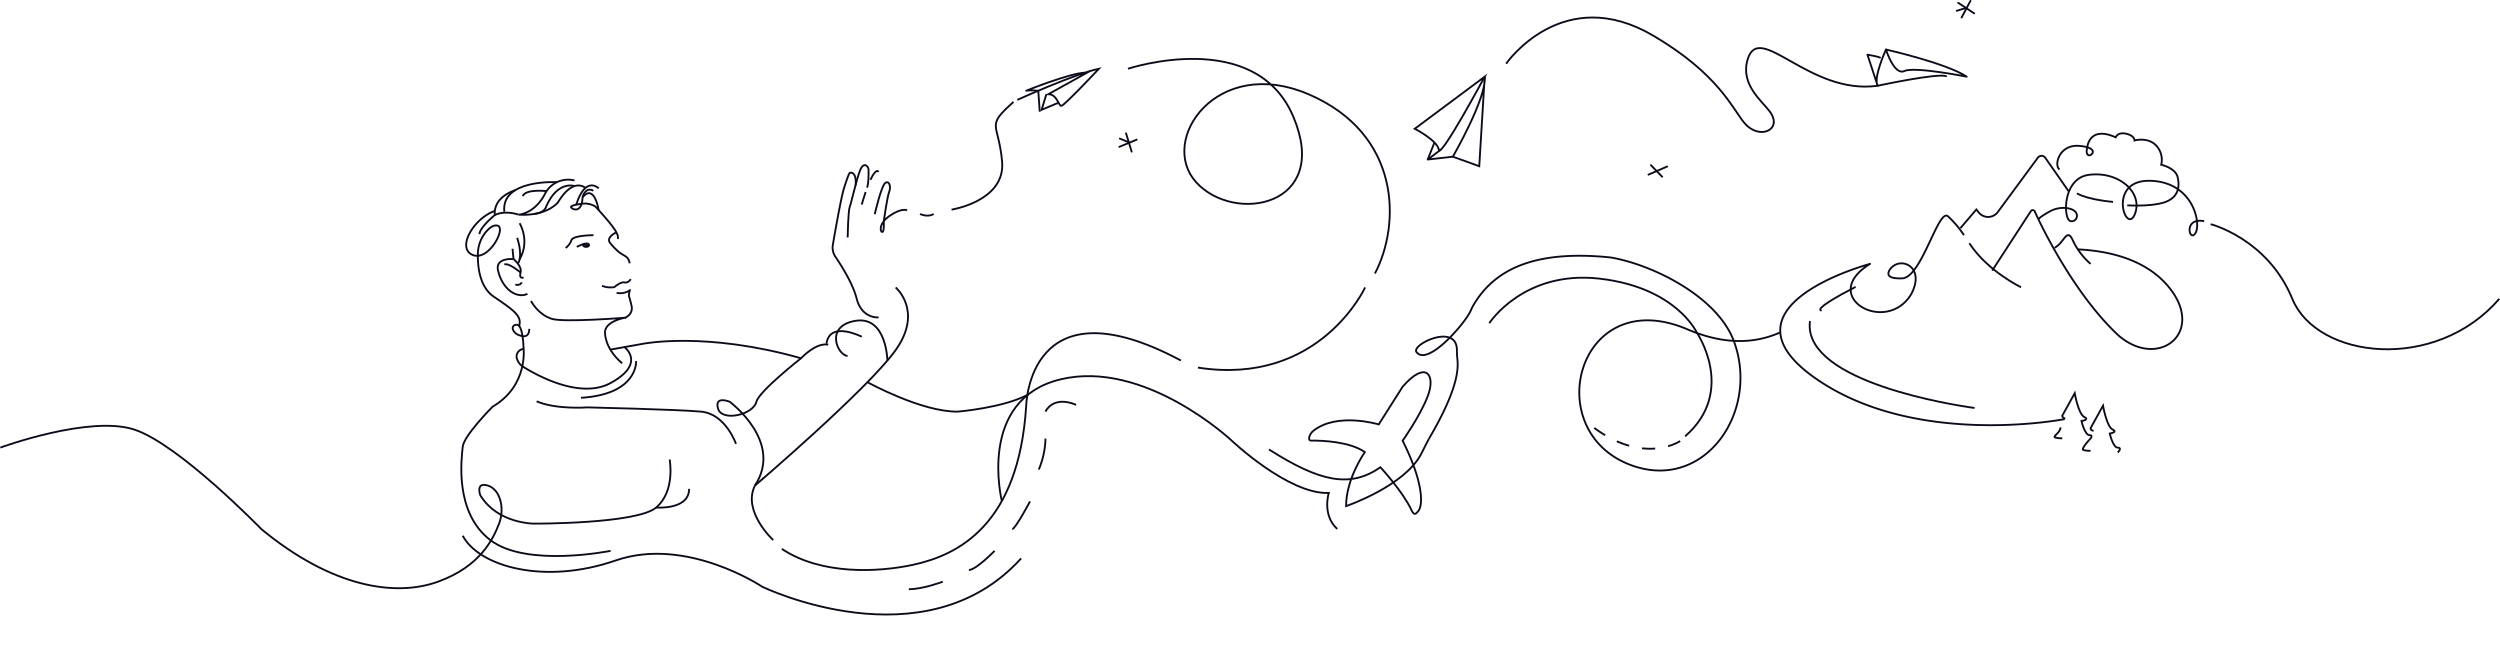 <svg id="Layer_1" data-name="Layer 1" xmlns="http://www.w3.org/2000/svg" viewBox="0 0 1331.18 347.02"><defs><style>.cls-1,.cls-2,.cls-3,.cls-4{fill:none;stroke:#0d0b1a;}.cls-1,.cls-2{stroke-miterlimit:10;}.cls-2{stroke-dasharray:7;}.cls-3,.cls-4{stroke-linejoin:round;}.cls-4{stroke-linecap:round;}</style></defs><title>Iliustracija1</title><path class="cls-1" d="M416.32,292.27c21.08,14.07,51.49,12.46,70,8.44,24.26-5.28,56.07-21.52,60.09-84.41,0,0,.92-67.82,82.38-24.34"/><path class="cls-1" d="M760.84,233.7c-1.45,2.69-2.74,5.3-3.93,7.69-8.7,17.4-40.16,28.11-40.16,28.11,0-14.73,10-28.78,10-28.78-8-5.52-22.09-6.15-28.61-6.12-2.18,0-.72-3.66,1-5.05,12.64-10.32,35-3.56,35-3.56l12.72-20.08c12.45-14.31,17.74-6.32,13.39,5-4.13,10.75-13.39,23.76-13.39,23.76,10.45,20.77,11.26,33.66,8.38,37.41-1.18,1.54-2.24,2.62-3.6-.32-4.6-10-16.6-22.95-16.6-22.95-16.36,11.33-32.44,7.58-59.33-9.47"/><path class="cls-1" d="M947.73,177.07c-14,6.23-30.27,6.36-49.22-1.71-58.23-24.8-79.26,53.92-30.2,72.25,39.14,14.62,68.81-28.21,55-65.78-8.82-24-43.5-41-65.78-44.75-38.25-3.89-60.77,5-72.72,25a29.32,29.32,0,0,0-1.7,3.32c-2.41,6-22.83,30.06-28.86,22.07-3-3.92,21.45-15.79,21.52-1a42,42,0,0,0,.22,4.48c.59,5.3.65,15.82-15.16,42.75"/><path class="cls-1" d="M1085.44,116.68c.87-1.09,3.59-2.76,5.86-4a14.8,14.8,0,0,1,9.2-1.87c8.67,1.17,5.19,8.44,1.65,6.77s-3.86-22.78,10.29-24.5c16.17-2,28.9,9.8,24.25,21.07s-14.94-18.37,8.08-17.88S1172.22,119,1169,124.15s-6.61-8.57,4.65-6.37"/><path class="cls-1" d="M1060.78,144.1l20.59-31.68a1.21,1.21,0,0,1,2.11.19c3.88,8.82,21.45,44.59,44.64,66.09,21.1,18.09,45.82-1.22,27.45-24.91-13.06-16.84-35.39-20.35-49.18-21"/><path class="cls-1" d="M332.2,184.55s12.31,8.78-7,19.36c-16.22,8.9-39.57-4.19-46.55-8.56a7.77,7.77,0,0,1-3.54-4.84,4.07,4.07,0,0,1,3.78-4.71"/><path class="cls-1" d="M338.71,192.26s1.2,17.67-29.34,19.56"/><path class="cls-1" d="M533.45,266.75S520,212.76,564.7,202s90.84,32.35,90.84,32.35,30.48,29,52,28.14c0,0-3.7,11.68,4.49,19.16"/><path class="cls-1" d="M556.69,233.54A44.88,44.88,0,0,1,553.13,250"/><path class="cls-1" d="M548.46,267s-7.78,14.59-9.47,14.74"/><path class="cls-1" d="M543.72,297.33c-51.54,56.87-137.82,15.11-137.82,15.11s-40.38-27.07-78.09-14-72.63,3.36-81.42-13.19"/><path class="cls-1" d="M529.58,293.32s-9.69,10-13.66,10.21"/><path class="cls-1" d="M502,309.74s-10.53,4-18.08,4"/><path class="cls-1" d="M556.69,219.17s3.79-8.83,16.34-3.6"/><path class="cls-1" d="M1043.85,121.5l8.49-9.95,1.3,1.6a6.4,6.4,0,0,0,10.14-.26L1085.08,84a2.43,2.43,0,0,1,4,.05l12.4,17.78"/><path class="cls-1" d="M1112.44,234.27s2.73-2.56.17-2.56-4.28-7.53-4.28-7.53,4.59-.68,1.47-2.17-5.07-12.64-5.07-12.64l-6.63,12s0,1.27,1.62,1.39"/><path class="cls-1" d="M1098.11,233.41s-4.14,0-4.14-.84,2.91-2.22,3.25-5"/><path class="cls-1" d="M1127.67,240.94s2.57-2.57,0-2.57-4.28-7.53-4.28-7.53,4.59-.68,1.47-2.17S1119.8,216,1119.8,216l-6.63,12s0,1.27,1.62,1.39"/><path class="cls-1" d="M1113.17,240.07s-4.14,0-4.14-.84,1.42-2.74,3.42-5"/><path class="cls-1" d="M964.15,177.78a17.91,17.91,0,0,1-.37-6.82"/><path class="cls-1" d="M1051.4,217.23s-79.9-10.31-87.25-39.45"/><path class="cls-1" d="M356.57,244.69s3.2,16.77-7.19,25.56-65.19,8.57-65.19,8.57-19.31,0-28.45-15.11c0,0-2.69-7.19,4-5.17s9.1,12.3,6,20.29-9.8,22.7-32.56,30.92-56.53,2.94-94-28c0,0-43.63-44.95-67.45-52.94S.17,238.34.17,238.34"/><path class="cls-1" d="M349.38,270.25s17.55,1.42,17.55-9.93"/><path class="cls-1" d="M391.88,236.35s-5.44-16-18.68-17.18-60.46-2.25-60.46-2.25-16.51,1.27-27-3.22"/><path class="cls-1" d="M402,258.53s60.08-51.26,74.91-72.11,0-33.36,0-33.36"/><path class="cls-1" d="M441,183.57s-5.31-2-14.49,7.2c0,0-22.35,17.54-23.74,23.15-1.73,7-18.37,10.75-20.43,3.66s6.19-3.66,6.19-3.66,28.88,21.27,13.43,44.62"/><path class="cls-1" d="M467.81,169s-8.84.9-11.66-10c-2-7.93-8.13-17.57-11.3-22.26a8.74,8.74,0,0,1-1.38-6.39c1.28-7.46,4.28-24.51,5.84-29.8,0,0,2.46-8,3.14-8.44s3.78-.41,3.13,6.6"/><path class="cls-1" d="M451.35,126.43s.27-14.16,1.1-16.22,3.71-15.26,5.64-19.8,4.4-1.79,4.4,0,.14,7.29-.82,9.49"/><path class="cls-1" d="M465.78,114.06s3.57-15.67,5.77-16.77,2.89,2.47,1.92,4.81-2.89,15.67-2.89,15.67.34,5.53-.75,5.74-2.34-4.35,4.06-8.7S483,112,483,112"/><path class="cls-1" d="M472.53,192s-.43-23.89-17-21.17-9.6,18.36-4.23,18.7"/><path class="cls-1" d="M458.87,179.3s-17.11-8.78-18.81,3.77"/><path class="cls-1" d="M489.89,113.93s4.06,2,7.25,0"/><path class="cls-1" d="M411.71,287.58s-16.63-15.34-9.71-29.05"/><path class="cls-1" d="M506.67,111.62s28.85-4.47,26.92-25.63-9-18.27,6.09-31.73"/><path class="cls-2" d="M458.87,108.93s3.43-13,6.91-17,2,6.5,2,6.5"/><path class="cls-1" d="M541.7,53.19s30.41-13.82,43.45-16.59c0,0-18.37,19.55-19.95,19.75s-2.29-6.09-6.94-6.21l22.1-12.29"/><polyline class="cls-1" points="557.13 50.28 554.63 58.46 563.43 54.77"/><path class="cls-1" d="M553.63,59.46l-.78-11.14s-4.92-.46-6.36,0,23.23-9.41,31.2-9.62"/><path class="cls-1" d="M600.62,36.6s67.65-22.4,88,25.45-31.35,57.42-51.7,35,11-67.93,60-46.8,49,69,35.2,95.38"/><path class="cls-1" d="M793,172.1s18.35-28.45,58.9-23.71,51.5,28.53,51.5,28.53,21.48,31.32-6.13,55.42"/><path class="cls-1" d="M753.32,68.55s12,6.21,12.83,11.17,24.41-38.89,24.41-38.89Z"/><path class="cls-1" d="M790.56,40.83l-2.9,47.68L773.6,83.44s18-31.17,17-42.62"/><polyline class="cls-3" points="767.15 79.72 760.22 84.94 773.6 83.44"/><line class="cls-3" x1="760.22" y1="84.94" x2="763.8" y2="75.88"/><path class="cls-3" d="M426.55,190.77c-51-14.46-84.26-7.7-84.26-7.7l-17.17,3.06"/><path class="cls-4" d="M1004.22,26.38s32.24,7.28,43,14.45c0,0-27.79-5.53-33.2-3S1004.22,26.38,1004.22,26.38Z"/><path class="cls-4" d="M1004.22,26.38s-7,15.45-4.41,19.29l-5.45-16.55s5.57.92,6.7,1.56"/><path class="cls-4" d="M802.22,33.6S832.17-9.34,880.35,19c34.95,20.56,42.27,39.15,48.53,46.52,7.91,9.32,20.52,3.68,13.62-5.94-4.12-5.74-16.16-14.59-11.84-28.22,6.38-20.16,32.72,19.41,69.14,14.3,0,0,31.76-6.82,36.42-5.1"/><path class="cls-4" d="M969.59,165.3s-4.45-.78,18.12-12.35"/><line class="cls-4" x1="1049.19" y1="0.5" x2="1044.5" y2="9.32"/><line class="cls-4" x1="1042.69" y1="1.5" x2="1051.19" y2="7.12"/><line class="cls-4" x1="1041.93" y1="5.76" x2="1046.84" y2="4.25"/><line class="cls-4" x1="605.24" y1="74.36" x2="596.01" y2="78.19"/><line class="cls-4" x1="599.59" y1="71" x2="602.57" y2="80.75"/><line class="cls-4" x1="596.29" y1="73.8" x2="601.04" y2="75.76"/><line class="cls-4" x1="879.06" y1="87.94" x2="885.06" y2="94.1"/><path class="cls-3" d="M322.15,176.31s-.92,8.52,9.11,17.14"/><path class="cls-3" d="M281.81,175.11c0,5.74-4.9,3.54-4.9,3.54-4.08-1.09-5.4-5.47-1.9-5.75s3.72,11.71,3.72,11.71,3.06,20.56-16.42,31.92c0,0-15.34,15.39-15.92,21.36s-4.67,34.85,14.67,49.68,64.06,5.74,64.06,5.74"/><path class="cls-3" d="M461.88,203.51s29,16,48.21,15.66c0,0,24.11-2,37.21-9"/><path class="cls-1" d="M1076.16,152.94s-17.72-8.4-27.55-23.43"/><path class="cls-3" d="M1099.39,223.16s-80.31,15.8-133.64-22.38,30-60.26,30-60.26c-27.83,17.15,8,37.94,21.59,16.64,0,0,5.44-8.47.88-14.22a7.42,7.42,0,0,0-12.23,1.13c-1.23,2.29-.48,4.41,6.88,4.15,10.36-.37,19.27-37.72,24.43-33a54.23,54.23,0,0,1,8.46,10"/><line class="cls-1" x1="888.06" y1="88.51" x2="877.39" y2="93.13"/><path class="cls-2" d="M894.64,234.86s-21.47,14.57-51.1-11.31"/><path class="cls-1" d="M1113.17,140.51a38.62,38.62,0,0,1-9.45-12.47c-3.14-7.21-4.53,1.28-9.74,3.92"/><path class="cls-1" d="M1132.69,109.34s13.41.84,20.45-1.84,7.54-8.38,6.37-13.24-8.72-6.54-8.72-6.54a11.11,11.11,0,0,0-2.68-10.22c-4.36-4.69-11.51-2.7-11.51-2.7s.11-2.5-4.41-3.58-5.66,1.9-5.66,1.9c-14.34-6.42-15.14,5.5-15.14,5.5s-1,3.3.67,4,6.11-3.94-4.83-4.93-13.7,10.6-10.55,12.54"/><path class="cls-1" d="M1125.14,107.5s-13-1-19.24-4.53"/><path class="cls-1" d="M1177.11,119.37s30.33,7.71,43.48,39.75,76.17,39.41,110.22,0"/><path class="cls-3" d="M282.76,160.23s3.43,7.05,10.93,9.51c6.34,2.08,39.3-.57,39.3-.57s-9.79,1.42-10.84,7.15"/><path class="cls-1" d="M280.84,156.44s-2.24,1.49-6,.26-8-5.51-9.66-12.62,8.27-6.15,8.27-6.15,4.67,3.88,3.75,7.17,1,2.81,1.61,2.72"/><path class="cls-1" d="M277.18,145.1s-6.53-5.51-8.64-4.21"/><path class="cls-1" d="M277.82,150.34s-.82,2-3.44,1.17"/><path class="cls-1" d="M315.9,101.63a3,3,0,0,0-4.11.43,5.67,5.67,0,0,0-1.65,3.76c-.6,8.48-6.25,5.32-6.08,4.35s5.46-1.63,5.46-1.63a10.71,10.71,0,0,1,7.55,1.48s10.24,10.93,11.28,14.14a4.39,4.39,0,0,1,.65,3.12"/><path class="cls-1" d="M327.92,123.84s-5.34,2.57-3.09,5.49c0,0,3.14,4,5.78,5.66s4,1.83,4.7,5.23"/><path class="cls-1" d="M318.83,100.32s-7-7.12-12,8.66"/><path class="cls-1" d="M306,99.09s-8.92-3.26-15.11,10.73c0,0-.71,3.6-6.34,4.08"/><path class="cls-1" d="M318.77,111.88s-2.26-14.3-8.51-6.9"/><path class="cls-1" d="M305.91,96.09a13.85,13.85,0,0,0-15.87,7.4c-5.5,10.41-13.89,10.82-13.89,10.82,15.41.86,21-6.64,21-6.64,8.25-13.56,14.52-7.6,14.52-7.6"/><path class="cls-1" d="M276.67,118.85s5.83,9.37-.08,19.38"/><path class="cls-1" d="M275.36,126.64s3.13,8.62.61,13.43"/><path class="cls-1" d="M296.53,97s-29.78-1.72-28,15.72"/><path class="cls-1" d="M291.08,101.77s-11.15-1.34-12.74,2.67"/><path class="cls-3" d="M274.32,101.29s-11.71,3.29-10.87,13.23c0,0-8.06,6.55-8.15,10.18"/><path class="cls-3" d="M316,125.24s-10.86,0-11.73,2.67a8.67,8.67,0,0,1-3.09,4.12"/><line class="cls-1" x1="273.43" y1="137.93" x2="272.9" y2="132.47"/><path class="cls-3" d="M263.47,112.34c-11,3.72-20.49,19.58-11.91,23.36s18.16-14.36,13.37-15.56c-1.8-.45-3.65.71-5.27,2.35a18.72,18.72,0,0,0-5.21,12.9c-.12,6.82,1,17.51,8.51,22.6,11.49,7.79,15.14,10.5,13.35,16"/><path class="cls-1" d="M335.86,148.61s-1.17,2.2-3.33,1.78-5.4,2.49-5.4,2.49a12.15,12.15,0,0,1-6.58-.7"/><path class="cls-4" d="M328.72,156a8.82,8.82,0,0,0,6.74-1.53s-.88,2.28-.43,3.6,1.18,4.46,1.18,4.46c1.28,4.71-3.22,6.61-3.22,6.61"/><path class="cls-3" d="M276.15,114.31s-7-2.6-12.71.21"/><path class="cls-3" d="M307.13,131.47s5.75-3.19,6.5-1.14c.44,1.21-3,1.81-3.21,0"/><polyline class="cls-3" points="310.75 130.32 312 130.55 313.25 130.44"/><path class="cls-1" d="M726.88,153.05s-24.21,52.74-89,42.69"/></svg>
